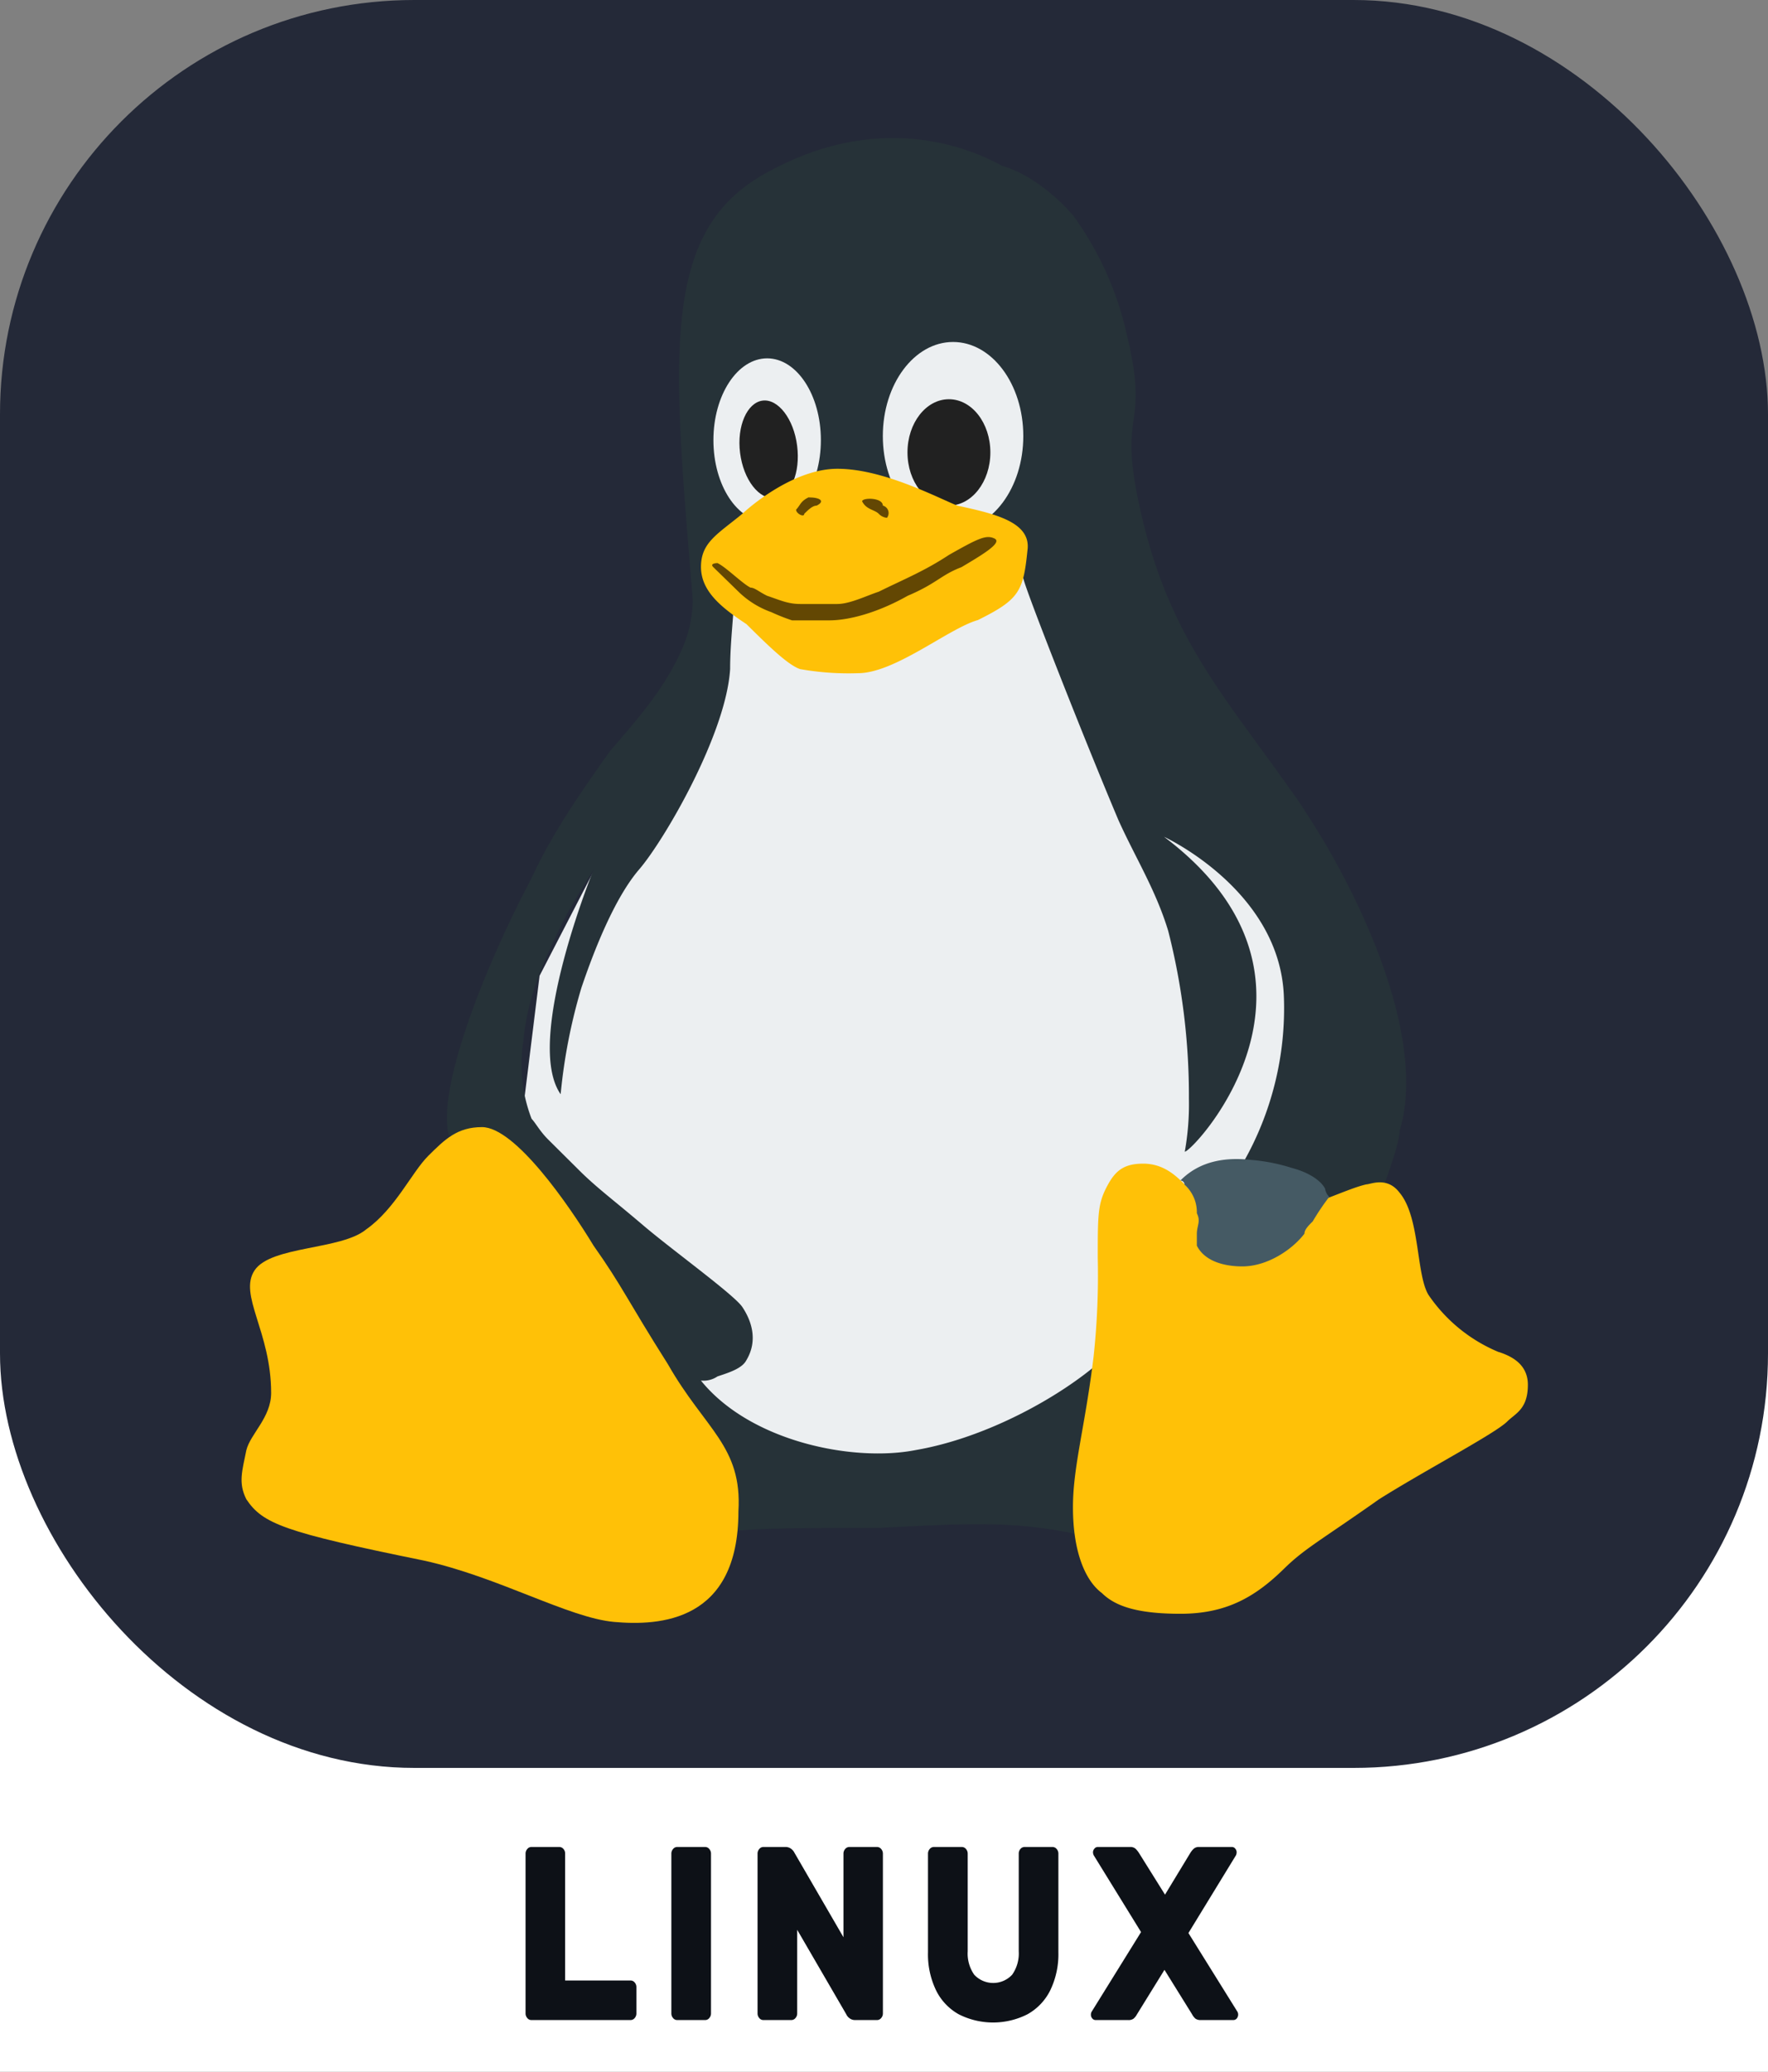<svg id="Layer_1" data-name="Layer 1" xmlns="http://www.w3.org/2000/svg" viewBox="0 0 256 300"><rect x="0" y="0" width="256" height="300" fill="#808080" stroke="none"/><defs><style>.cls-1{fill:#fff;}.cls-2{fill:#0d1117;}.cls-3{fill:#242938;}.cls-4{fill:#eceff1;}.cls-5{fill:#263238;}.cls-6{fill:#212121;}.cls-7{fill:#ffc107;}.cls-8{fill:#634703;}.cls-9{fill:#455a64;}</style></defs><rect class="cls-1" y="162.64" width="256" height="137.36"/><path class="cls-2" d="M91.9,287.07a1,1,0,0,1,.25.68v3.79a1,1,0,0,1-.25.68.77.77,0,0,1-.59.29H76.94a.75.75,0,0,1-.59-.29,1,1,0,0,1-.25-.68V268.42a1,1,0,0,1,.25-.68.75.75,0,0,1,.59-.29H81a.78.78,0,0,1,.59.29,1,1,0,0,1,.24.68v18.36h9.47A.77.77,0,0,1,91.9,287.07Z"/><path class="cls-2" d="M97.46,292.22a1,1,0,0,1-.25-.68V268.42a1,1,0,0,1,.25-.68.75.75,0,0,1,.59-.29h4.06a.75.75,0,0,1,.59.29,1,1,0,0,1,.25.68v23.12a1,1,0,0,1-.25.68.75.75,0,0,1-.59.29H98.05A.75.75,0,0,1,97.46,292.22Z"/><path class="cls-2" d="M123,292.24a1.38,1.38,0,0,1-.46-.56l-7.11-12.24v12.1a1,1,0,0,1-.25.68.77.77,0,0,1-.59.29h-4.07a.75.75,0,0,1-.58-.29,1,1,0,0,1-.25-.68V268.42a1,1,0,0,1,.25-.68.75.75,0,0,1,.58-.29h3.23a1.28,1.28,0,0,1,.81.27,1.58,1.58,0,0,1,.47.56l7.1,12.24v-12.1a1,1,0,0,1,.25-.68.77.77,0,0,1,.59-.29H127a.77.77,0,0,1,.59.29,1,1,0,0,1,.25.68v23.12a1,1,0,0,1-.25.68.77.77,0,0,1-.59.29h-3.23A1.28,1.28,0,0,1,123,292.24Z"/><path class="cls-2" d="M153,267.74a1,1,0,0,1,.25.68V282.7a12,12,0,0,1-1.18,5.51,8.05,8.05,0,0,1-3.31,3.47,11,11,0,0,1-9.93,0,8,8,0,0,1-3.29-3.47,12,12,0,0,1-1.17-5.51V268.42a1,1,0,0,1,.25-.68.77.77,0,0,1,.59-.29h4.07a.77.77,0,0,1,.59.29,1,1,0,0,1,.25.68v14.14a5.35,5.35,0,0,0,.94,3.38,3.75,3.75,0,0,0,5.5,0,5.35,5.35,0,0,0,.95-3.38V268.42a1,1,0,0,1,.24-.68.78.78,0,0,1,.59-.29h4.07A.77.77,0,0,1,153,267.74Z"/><path class="cls-2" d="M164.63,291.68a2.16,2.16,0,0,1-.5.63,1.22,1.22,0,0,1-.77.2h-4.72a.62.62,0,0,1-.48-.23.8.8,0,0,1-.2-.56.86.86,0,0,1,.09-.39l7.17-11.56-6.86-11.13a1.12,1.12,0,0,1-.1-.4.79.79,0,0,1,.21-.55.6.6,0,0,1,.48-.24h4.68a1.11,1.11,0,0,1,.8.26,3.58,3.58,0,0,1,.51.64l3.75,6,3.64-6a2.87,2.87,0,0,1,.51-.64,1.09,1.09,0,0,1,.79-.26h4.75a.6.6,0,0,1,.48.24.78.78,0,0,1,.2.55,1.08,1.08,0,0,1-.09.4l-6.89,11.27,7.11,11.42a.89.89,0,0,1-.11.95.65.65,0,0,1-.48.23h-4.72a1.28,1.28,0,0,1-.78-.2,2.15,2.15,0,0,1-.49-.63l-4-6.44Z"/><rect class="cls-3" width="256" height="256" rx="60"/><path class="cls-4" d="M86,199.93l24.53,13.62h37.1l34.7-26.06,15.55-40.86-35.9-43.23L151.76,79.13,102.1,80.9l.6,13.62-9.57,17.77-15,29-3,24.28Z"/><path class="cls-5" d="M187.06,114.66c-9.57-13.62-17.35-21.91-21.54-39.09s1.2-12.43-2.39-27.24a46.16,46.16,0,0,0-7.78-17.17c-3.59-4.14-7.77-6.51-10.17-7.1-5.38-3-18-7.7-33.5.59C95.52,32.94,97.32,50.7,100.31,86.82a18,18,0,0,1-1.8,7.7c-2.39,5.33-6.58,10.07-10.17,14.22C84.15,114.66,80,120.58,77,127.09c-7.18,13.62-13.76,30.79-12,37.31,3-.6,40.68,56.25,40.68,57.44,2.4-.6,12.57-.6,21.54-.6,12.57-.59,19.75-1.18,29.92,1.19,0-1.78-.6-3.55-.6-5.33a72.44,72.44,0,0,1,1.2-10.66c.6-3,1.19-5.92,1.79-9.47-6,5.32-16.75,11.25-26.92,13-9,1.78-23.94-1.18-31.12-10.06a3.61,3.61,0,0,0,2.4-.6c1.79-.59,3.59-1.18,4.19-2.36,1.79-3,.59-5.93-.6-7.7S97.32,181,93.13,177.43s-6.58-5.33-9-7.7L79.37,165c-1.2-1.19-1.8-2.37-2.4-3a21.84,21.84,0,0,1-1.19-11.25c.6-6.52,3-11.85,6-17.77,1.2-2.37,4.19-7.1,4.19-7.1s-10.17,24.87-4.79,32.57a79.88,79.88,0,0,1,3-15.4c1.8-5.33,4.79-13,8.38-17.17s12.57-19.54,13.16-29c0-4.14.6-8.29.6-11.25-2.39-2.37,39.49-8.29,41.88-1.78.6,2.37,9,23.69,13.76,34.94,2.4,5.33,5.39,10.07,7.19,16a96.46,96.46,0,0,1,3,24.28,38.9,38.9,0,0,1-.6,7.7c1.2,0,24.53-24.87-3-45.6,0,0,16.75,7.7,17.35,23.09a45.11,45.11,0,0,1-6,24.28c.6,0,12.57,5.33,13.17,5.33,2.39,0,7.18-1.77,7.18-1.77.6-1.78,2.39-6.52,2.39-8.3,4.19-13.62-6-35.52-15.56-49.14Z"/><path class="cls-4" d="M111.08,75.57c4.29,0,7.78-5.3,7.78-11.84s-3.49-11.84-7.78-11.84-7.78,5.3-7.78,11.84S106.78,75.57,111.08,75.57Z"/><path class="cls-4" d="M138,76.76c5.62,0,10.17-6.1,10.17-13.62S143.62,49.52,138,49.52s-10.17,6.1-10.17,13.62S132.38,76.76,138,76.76Z"/><path class="cls-6" d="M115.42,64.54c-.49-3.89-2.76-6.82-5-6.53s-3.75,3.68-3.26,7.57,2.76,6.82,5.06,6.53S115.92,68.43,115.42,64.54Z"/><path class="cls-6" d="M137.4,73.21c3.31,0,6-3.45,6-7.7s-2.68-7.7-6-7.7-6,3.45-6,7.7S134.1,73.21,137.4,73.21Z"/><path class="cls-7" d="M217,195.78a22.88,22.88,0,0,1-10.17-8.29c-1.8-3-1.2-11.25-4.19-14.8-1.8-2.37-4.19-1.19-4.79-1.19-5.38,1.19-18,9.48-26.32,0-1.2-1.18-3-3-6-3s-4.18,1.19-5.38,3.56-1.2,4.14-1.2,10.06a109.76,109.76,0,0,1-.59,14.21c-1.2,10.07-3,16-3,21.91,0,6.52,1.8,10.66,4.19,12.44,1.8,1.77,4.79,3,11.37,3s10.77-2.37,15-6.52c3-2.95,5.38-4.14,13.76-10.06,6.58-4.15,16.75-9.48,18.55-11.25,1.19-1.19,3-1.78,3-5.33,0-3-2.4-4.15-4.19-4.74Z"/><path class="cls-7" d="M96.72,197.56c-6-9.48-6.58-11.25-10.77-17.18-3.59-5.92-11.37-17.17-16.16-17.17-3.59,0-5.38,1.78-7.77,4.15s-4.79,7.7-9,10.66c-3.59,3-13.76,2.36-16.15,5.92s2.39,8.88,2.39,17.76c0,3.56-3,5.92-3.59,8.29-.6,3-1.2,4.74,0,7.11,2.39,3.55,5.39,4.74,25.73,8.88,10.77,2.37,20.94,8.29,27.52,8.88s18,0,18-16C107.49,209.4,102.1,207,96.72,197.56Z"/><path class="cls-7" d="M108.09,90.38c-3.59-2.37-6.59-4.74-6.59-8.29s2.4-4.74,6-7.7c.6-.59,7.18-6.51,13.76-6.51S135.61,72,138.6,73.21c5.39,1.18,10.77,2.36,10.17,6.51-.6,5.92-1.19,7.1-7.18,10.07-4.19,1.18-12,7.69-17.35,7.69a40.13,40.13,0,0,1-8.38-.59c-1.79-.59-4.78-3.55-7.77-6.51Z"/><path class="cls-8" d="M106.89,85.64a13.08,13.08,0,0,0,4.79,3,28.91,28.91,0,0,0,3,1.19h5.38c3,0,7.18-1.19,11.37-3.56,4.19-1.77,4.79-3,7.78-4.14,3-1.78,6-3.56,4.79-4.15s-2.4,0-6.59,2.37c-3.59,2.37-6.58,3.55-10.17,5.33-1.79.59-4.19,1.78-6,1.78h-5.39c-1.79,0-3-.6-4.78-1.19-1.2-.59-1.8-1.18-2.4-1.18-1.19-.59-3.58-3-4.78-3.55,0,0-1.2,0-.6.59Z"/><path class="cls-8" d="M124.84,72.61c.6,1.19,1.8,1.19,2.39,1.78a1.87,1.87,0,0,0,1.2.59,1.12,1.12,0,0,0-.6-1.77c0-1.19-3-1.19-3-.6Z"/><path class="cls-8" d="M115.27,73.8c0,.59,1.19,1.18,1.19.59.6-.59,1.2-1.18,1.8-1.18,1.2-.6.6-1.19-1.2-1.19-1.2.59-1.2,1.19-1.79,1.78Z"/><path class="cls-9" d="M173.3,178.61v1.77c1.2,2.37,4.19,3,6.58,3,3.59,0,7.18-2.37,9-4.74,0-.59.6-1.19,1.2-1.78a34.14,34.14,0,0,1,2.39-3.55,2.05,2.05,0,0,1-.6-1.18c-.6-1.19-2.39-2.37-4.79-3a26.55,26.55,0,0,0-6-1.18c-5.38-.59-8.37,1.18-10.17,3a.58.58,0,0,1,.6.59,5.35,5.35,0,0,1,1.79,4.15c.6,1.18,0,1.77,0,3Z"/></svg>